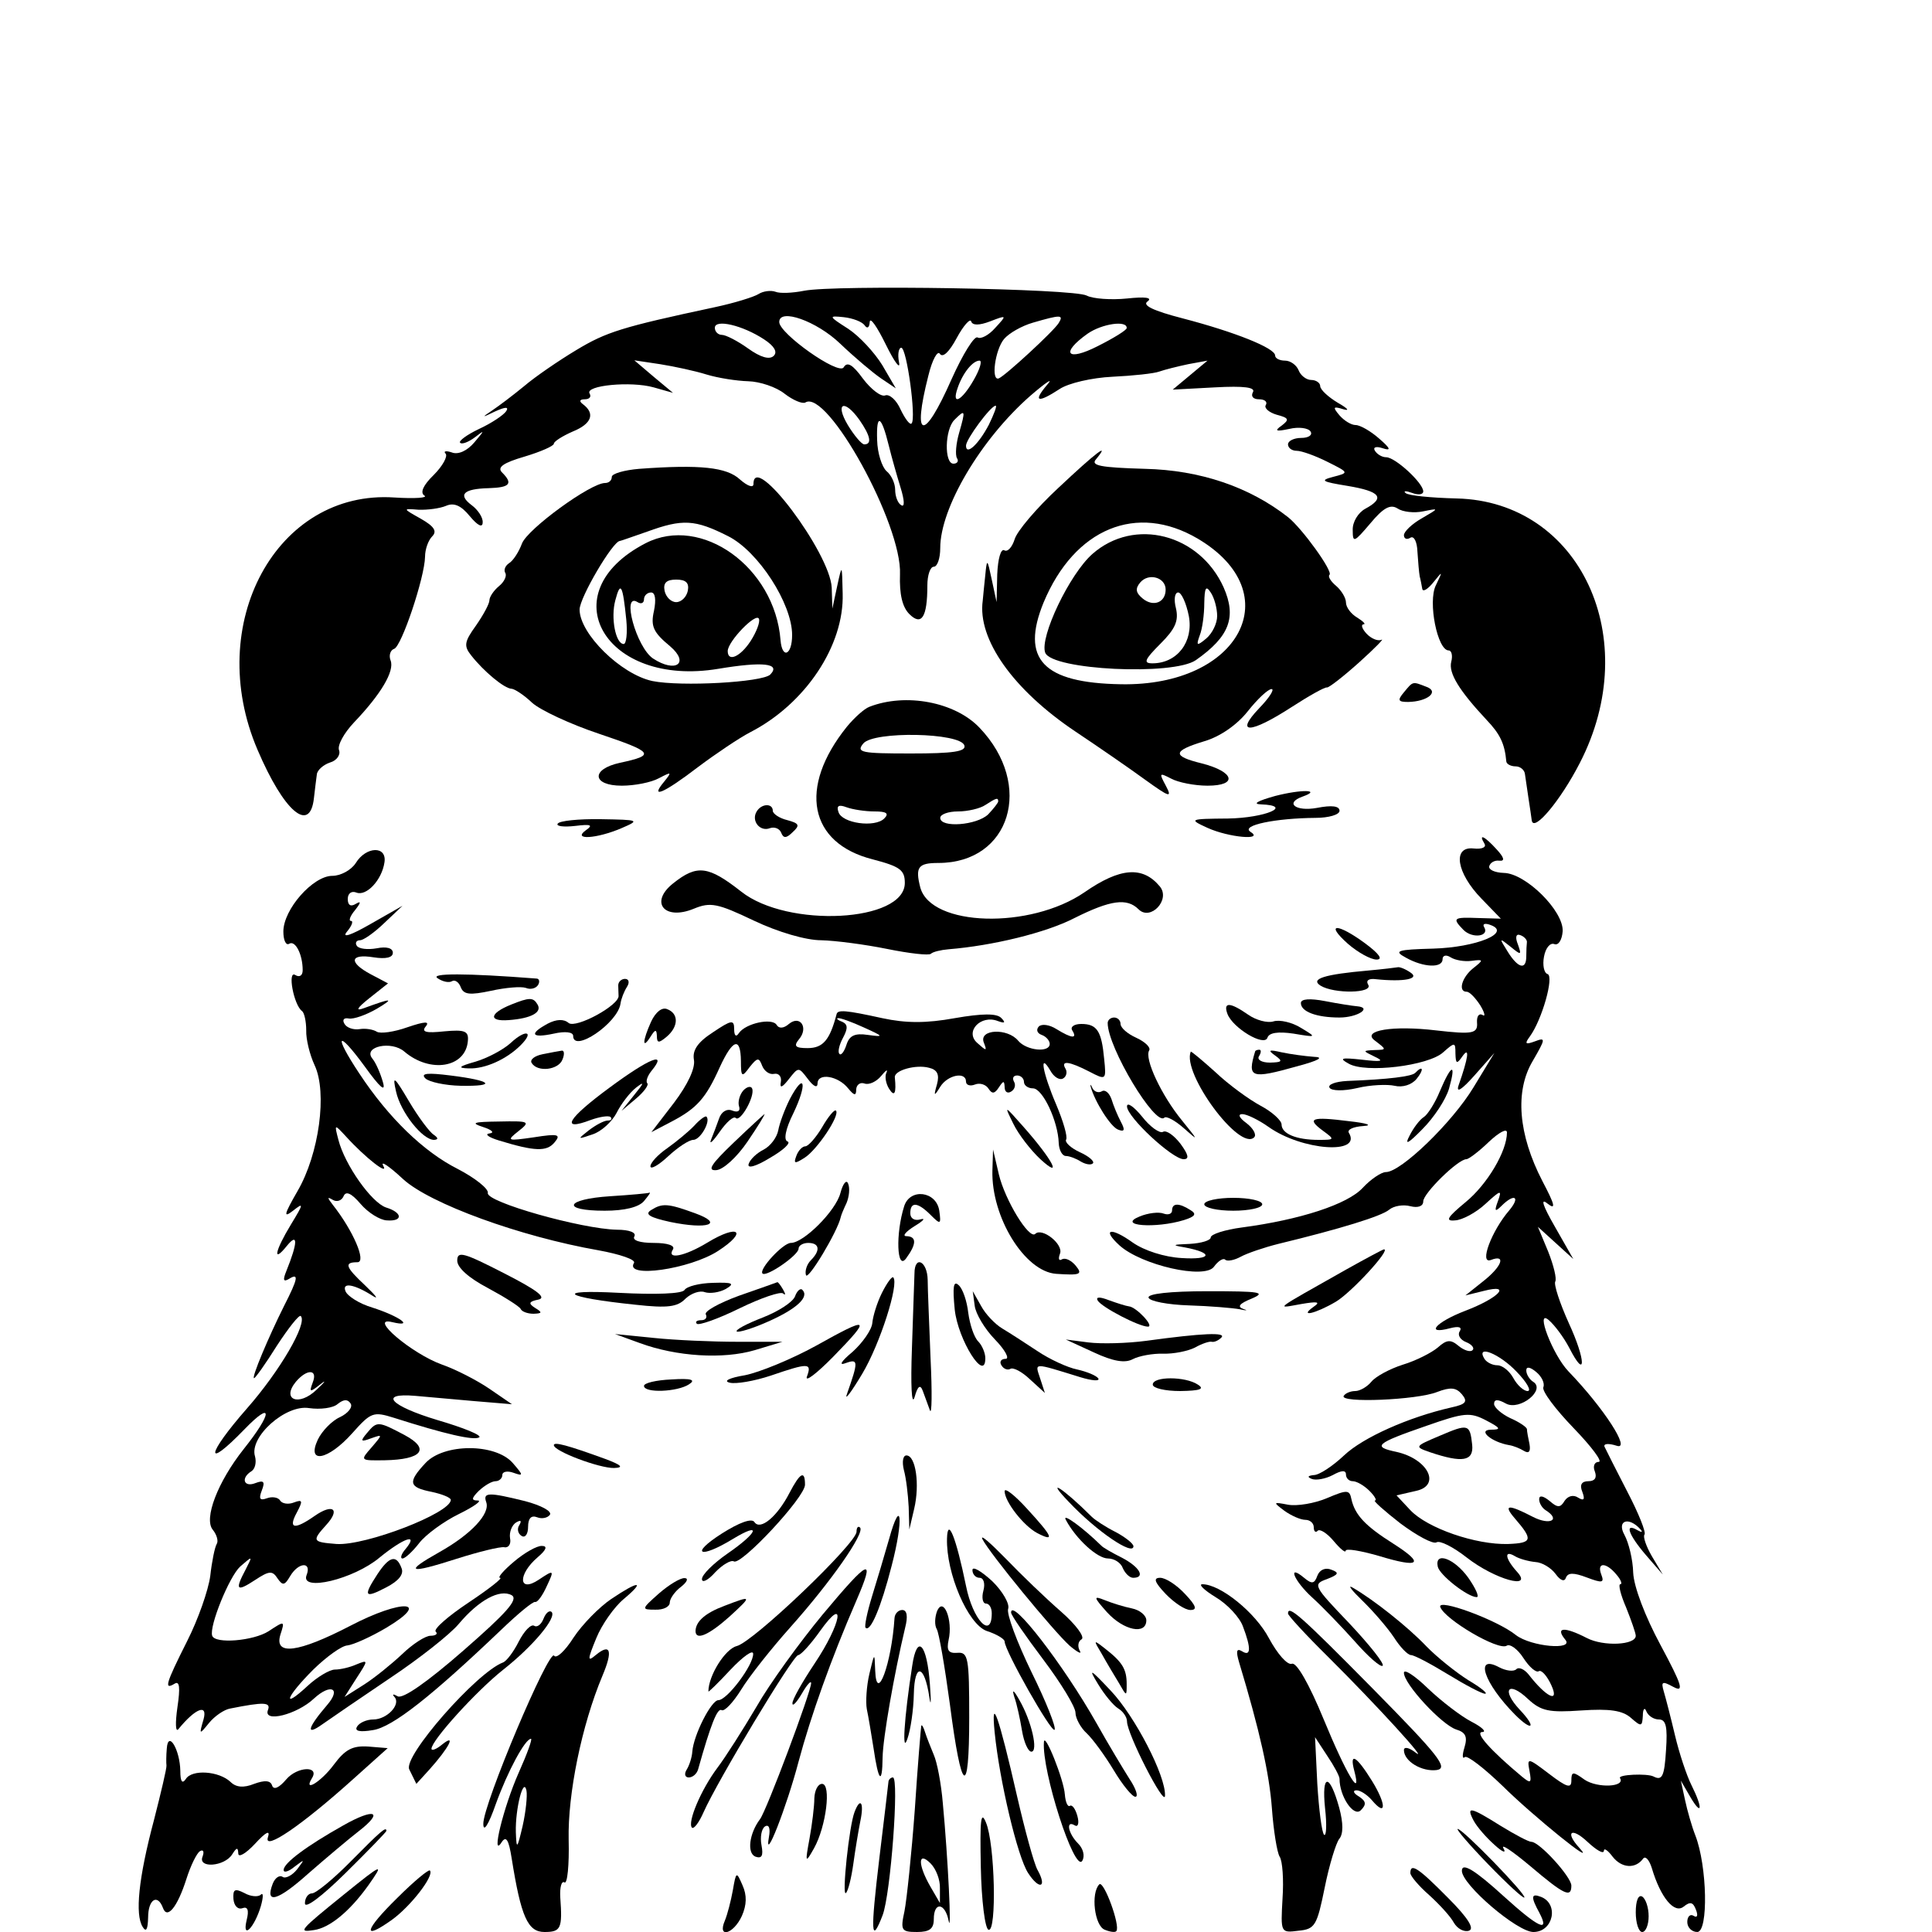 <?xml version="1.0" standalone="no"?>
<!DOCTYPE svg PUBLIC "-//W3C//DTD SVG 20010904//EN"
 "http://www.w3.org/TR/2001/REC-SVG-20010904/DTD/svg10.dtd">
<svg version="1.0" xmlns="http://www.w3.org/2000/svg"
 width="300pt" height="300pt" viewBox="0 0 300 300"
 preserveAspectRatio="xMidYMid meet">
<g transform="translate(0,300) scale(0.05,-0.05)"
fill="#000000" stroke="none">
<path d="M2497 5097 c-35 -7 -75 -9 -89 -3 -14 5 -38 2 -52 -7 -14 -9 -75 -28
-136 -41 -290 -62 -337 -77 -430 -133 -55 -33 -128 -83 -162 -112 -34 -28 -79
-62 -100 -76 -33 -22 -32 -23 9 -3 33 15 44 15 35 1 -8 -12 -45 -37 -84 -55
-38 -18 -65 -38 -59 -43 5 -6 26 2 46 17 31 24 31 23 -2 -16 -22 -26 -50 -39
-70 -31 -18 6 -27 4 -19 -4 7 -8 -9 -38 -37 -66 -33 -32 -43 -55 -29 -64 12
-7 -29 -10 -93 -6 -366 25 -593 -393 -425 -784 82 -192 163 -261 175 -149 3
26 7 59 9 73 1 13 20 30 41 37 21 6 33 24 28 38 -6 15 15 53 46 86 84 88 127
160 114 193 -6 15 -1 32 11 36 23 7 95 222 96 286 0 23 10 51 22 63 16 16 7
31 -35 55 -57 32 -57 32 -7 28 28 -1 66 4 85 12 25 11 47 1 74 -32 25 -30 40
-37 40 -19 1 15 -15 39 -34 53 -44 33 -26 51 53 53 66 2 76 14 41 49 -16 16 5
30 70 49 50 15 91 33 91 40 0 7 27 24 59 38 59 24 70 56 31 85 -12 9 -10 15 6
15 15 0 21 8 15 18 -15 25 128 39 199 19 l60 -17 -60 50 -60 51 80 -12 c44 -7
109 -21 144 -32 36 -11 94 -20 130 -21 36 -1 87 -18 113 -39 26 -20 55 -32 64
-27 68 43 301 -379 294 -534 -2 -61 7 -101 29 -123 38 -38 56 -10 56 89 0 32
9 58 20 58 11 0 20 26 20 58 0 125 126 338 280 473 50 43 73 58 52 34 -45 -53
-30 -58 39 -13 27 18 100 35 164 38 63 3 129 10 145 16 17 6 57 16 90 23 l60
11 -54 -45 -54 -45 131 7 c91 5 127 0 118 -15 -7 -13 1 -22 19 -22 18 0 27 -8
21 -18 -6 -9 10 -23 34 -30 38 -10 40 -15 15 -34 -23 -16 -18 -19 24 -10 29 7
59 3 66 -8 7 -11 -6 -20 -29 -20 -22 0 -41 -9 -41 -20 0 -11 12 -20 27 -20 15
0 57 -15 95 -34 68 -34 68 -34 18 -47 -42 -11 -35 -15 45 -28 102 -17 118 -37
55 -71 -22 -12 -40 -41 -39 -66 0 -41 4 -39 55 21 40 48 62 60 84 46 16 -11
52 -15 80 -9 50 10 50 10 -5 -22 -30 -17 -55 -41 -55 -52 0 -11 9 -15 20 -8
11 7 21 -12 22 -44 2 -31 5 -65 7 -76 3 -11 6 -28 8 -39 2 -10 17 -1 34 20 30
37 30 37 8 -9 -25 -51 5 -202 40 -202 9 0 13 -16 8 -35 -9 -35 24 -89 110
-181 42 -44 56 -74 61 -129 1 -8 14 -15 29 -15 14 0 28 -11 29 -25 2 -14 7
-47 11 -75 4 -27 9 -58 10 -68 6 -38 90 63 149 178 200 387 1 813 -382 822
-80 2 -152 9 -159 17 -8 7 2 7 21 0 19 -7 34 -5 34 5 0 26 -87 106 -115 106
-13 0 -28 9 -35 20 -7 11 3 15 24 8 27 -9 25 -1 -11 30 -26 23 -59 42 -73 42
-14 0 -36 14 -50 30 -22 26 -20 29 12 19 21 -6 13 3 -17 20 -30 18 -55 41 -55
52 0 10 -13 19 -28 19 -15 0 -33 14 -39 30 -7 17 -26 30 -42 30 -17 0 -31 7
-31 16 0 23 -125 73 -286 115 -93 24 -128 41 -110 53 16 12 -8 15 -64 9 -49
-5 -106 -1 -125 9 -40 22 -783 34 -878 15z m112 -164 c45 -43 102 -91 127
-108 l46 -31 -42 72 c-24 39 -71 90 -106 113 -61 39 -62 41 -14 36 28 -3 57
-14 65 -25 8 -12 15 -8 16 10 1 17 23 -15 50 -70 27 -55 46 -80 41 -55 -5 25
-1 45 7 45 17 0 47 -220 32 -235 -5 -6 -20 14 -34 43 -13 30 -35 49 -48 44
-13 -5 -44 19 -69 52 -32 44 -49 54 -60 35 -16 -25 -200 105 -200 141 0 44
116 3 189 -67z m466 69 c52 20 53 20 16 -20 -20 -23 -45 -36 -55 -30 -10 6
-46 -52 -81 -130 -86 -195 -123 -189 -72 11 12 50 29 80 36 68 9 -13 29 6 52
49 21 39 42 62 45 52 4 -13 25 -13 59 0z m213 -5 c-15 -25 -166 -164 -186
-172 -25 -10 -12 88 16 122 15 18 55 41 90 51 86 25 96 25 80 -1z m-915 -51
c32 -21 42 -39 30 -51 -13 -13 -41 -5 -80 23 -32 23 -69 42 -81 42 -12 0 -22
10 -22 22 0 28 86 8 153 -36z m1126 35 c0 -6 -40 -31 -90 -56 -96 -49 -117
-22 -31 39 45 31 123 42 121 17z m-475 -161 c-37 -65 -70 -82 -50 -25 16 47
47 85 68 85 9 0 1 -27 -18 -60z m-355 -124 c34 -49 40 -76 15 -76 -8 0 -31 27
-51 60 -41 69 -11 82 36 16z m402 -15 c-32 -61 -71 -97 -71 -65 0 20 77 124
92 124 5 0 -5 -26 -21 -59z m-92 -24 c-10 -34 -13 -70 -7 -80 6 -9 1 -17 -11
-17 -29 0 -27 106 3 136 34 34 35 31 15 -39z m-219 -40 c9 -37 26 -96 37 -132
12 -39 13 -61 2 -54 -11 6 -19 28 -19 48 0 20 -12 46 -27 58 -14 13 -28 55
-29 96 -3 85 13 78 36 -16z"/>
<path d="M3287 4485 c-68 -63 -129 -135 -136 -160 -8 -25 -22 -40 -32 -34 -11
6 -20 -27 -22 -75 l-2 -86 -15 70 c-14 66 -15 66 -20 15 -3 -30 -7 -66 -8 -80
-17 -120 94 -277 288 -407 72 -48 169 -115 217 -150 75 -54 84 -57 64 -19 -22
41 -21 42 16 23 22 -12 73 -22 113 -22 95 0 84 43 -17 69 -94 23 -92 39 7 69
48 14 101 50 135 93 30 38 63 69 74 69 10 0 -7 -27 -39 -60 -77 -81 -27 -79
101 4 54 35 104 63 110 61 6 -1 51 34 100 78 49 44 80 76 69 70 -11 -5 -32 4
-46 19 -14 15 -18 28 -10 29 9 0 0 9 -19 21 -19 11 -35 32 -35 47 0 14 -14 37
-30 51 -17 14 -27 30 -21 35 11 11 -85 144 -129 179 -120 94 -273 146 -444
150 -139 4 -170 10 -152 30 46 56 0 21 -117 -89z m433 -158 c284 -168 131
-459 -239 -452 -242 4 -312 78 -240 254 96 230 289 310 479 198z"/>
<path d="M3393 4280 c-71 -62 -165 -259 -147 -307 21 -54 398 -72 468 -23 104
73 127 133 86 226 -75 166 -277 218 -407 104z m227 -111 c0 -40 -38 -55 -71
-28 -22 18 -24 31 -8 50 26 31 79 16 79 -22z m160 -82 c0 -23 -15 -54 -34 -70
-29 -24 -32 -23 -20 10 8 20 14 65 14 100 1 48 5 56 20 33 11 -16 20 -49 20
-73z m-88 0 c15 -80 -36 -147 -113 -147 -29 0 -25 11 25 61 46 46 57 71 48
110 -7 27 -4 49 7 49 10 0 25 -33 33 -73z"/>
<path d="M1985 4544 c-47 -4 -85 -15 -85 -25 0 -11 -9 -19 -21 -19 -45 0 -241
-143 -258 -188 -10 -27 -28 -54 -40 -61 -12 -8 -17 -21 -12 -30 6 -9 -3 -28
-19 -41 -17 -14 -30 -34 -30 -44 0 -11 -19 -46 -42 -79 -36 -50 -38 -63 -15
-92 39 -50 104 -104 126 -104 10 -1 39 -20 63 -43 25 -23 119 -67 209 -97 169
-57 176 -66 64 -90 -91 -20 -86 -71 6 -71 40 0 91 10 115 23 40 21 41 20 17
-10 -47 -56 -2 -37 105 45 56 42 129 91 162 108 171 88 292 269 287 431 -2 92
-2 92 -17 23 l-15 -70 -2 65 c-5 108 -243 425 -243 322 0 -13 -18 -7 -42 14
-41 38 -123 47 -313 33z m276 -209 c94 -47 199 -210 199 -307 0 -63 -31 -76
-36 -16 -18 227 -246 390 -419 301 -298 -154 -126 -449 226 -390 138 23 195
17 161 -18 -25 -24 -277 -38 -366 -20 -98 21 -226 147 -226 222 0 37 103 212
125 213 3 0 41 14 85 29 110 40 148 38 251 -14z m-125 -170 c-4 -19 -20 -35
-36 -35 -16 0 -32 16 -36 35 -5 25 6 35 36 35 30 0 41 -10 36 -35z m-191 -90
c4 -41 0 -75 -8 -75 -25 0 -41 81 -26 136 16 61 23 48 34 -61z m86 28 c-11
-48 -2 -67 50 -110 62 -53 17 -84 -53 -38 -52 35 -99 207 -48 175 11 -7 20 -3
20 9 0 11 10 21 22 21 13 0 16 -22 9 -57z m300 -94 c-32 -49 -71 -66 -71 -31
0 30 89 122 97 100 4 -10 -8 -41 -26 -69z"/>
<path d="M4360 3850 c-21 -25 -18 -30 13 -30 60 1 98 32 57 47 -44 17 -41 18
-70 -17z"/>
<path d="M2700 3805 c-16 -6 -47 -34 -70 -62 -152 -189 -118 -362 81 -412 84
-22 99 -33 99 -73 0 -122 -364 -141 -508 -27 -102 80 -137 85 -211 26 -75 -59
-28 -117 64 -79 51 21 73 17 186 -37 76 -36 162 -61 209 -61 44 -1 136 -13
205 -27 69 -14 130 -21 136 -15 6 6 31 12 55 14 136 11 302 51 391 97 112 56
163 63 199 27 37 -37 100 30 66 71 -53 64 -123 59 -234 -18 -169 -116 -477
-107 -510 15 -16 63 -7 76 56 76 224 0 298 242 128 420 -76 80 -229 109 -342
65z m295 -120 c6 -19 -35 -25 -166 -25 -154 0 -171 3 -148 31 32 39 301 34
314 -6z m105 -174 c0 -4 -14 -22 -31 -40 -35 -34 -149 -43 -149 -11 0 11 25
20 55 20 30 0 69 9 85 20 34 22 40 24 40 11z m-384 -31 c37 0 46 -6 30 -22
-29 -29 -131 -15 -142 20 -7 20 1 24 25 15 19 -7 58 -13 87 -13z"/>
<path d="M3960 3528 c-54 -15 -72 -25 -44 -26 103 -4 13 -42 -102 -44 -121 -1
-123 -2 -64 -29 66 -30 178 -40 133 -12 -30 20 79 42 202 43 42 0 75 10 75 22
0 15 -24 18 -70 9 -66 -12 -101 15 -45 35 62 22 -4 23 -85 2z"/>
<path d="M2350 3480 c-18 -29 10 -64 41 -52 14 5 30 -1 35 -14 7 -18 16 -18
36 2 23 21 20 27 -17 37 -25 6 -45 20 -45 29 0 24 -35 23 -50 -2z"/>
<path d="M1732 3442 c-6 -8 19 -11 54 -7 49 6 57 3 34 -13 -45 -32 33 -27 110
6 58 25 56 26 -65 28 -68 1 -128 -5 -133 -14z"/>
<path d="M4610 3380 c7 -11 -7 -18 -34 -15 -66 7 -53 -76 25 -156 l60 -62 -70
2 c-78 3 -82 0 -46 -37 28 -28 82 -20 64 9 -6 10 3 13 21 6 64 -24 -45 -69
-179 -73 -113 -3 -124 -7 -85 -28 55 -31 114 -33 114 -5 0 12 11 15 25 6 14
-9 43 -14 65 -11 38 5 38 3 5 -23 -35 -28 -48 -73 -20 -73 9 0 27 -19 42 -42
14 -23 17 -37 7 -30 -11 6 -18 -4 -17 -23 3 -35 -13 -38 -127 -25 -134 16
-232 0 -191 -31 38 -29 38 -29 0 -30 -38 -2 -38 -2 1 -21 30 -14 20 -16 -40
-9 -64 7 -73 5 -42 -12 52 -31 248 -7 294 35 36 32 38 32 38 -4 1 -32 4 -34
22 -8 23 32 18 -5 -12 -90 -9 -26 9 -15 49 30 l62 70 -65 -107 c-66 -109 -225
-263 -272 -263 -14 0 -47 -22 -72 -49 -47 -51 -194 -99 -375 -123 -53 -7 -97
-21 -97 -31 0 -9 -29 -18 -65 -20 -55 -2 -57 -4 -15 -11 90 -17 83 -39 -10
-33 -54 3 -116 23 -152 48 -68 49 -98 43 -41 -9 68 -61 264 -106 293 -66 13
18 29 28 35 22 6 -6 28 -2 48 9 20 11 73 29 117 40 194 47 320 86 344 106 14
12 44 17 66 11 24 -6 40 0 40 15 0 25 108 131 134 131 7 0 39 24 70 54 31 29
56 43 56 29 0 -58 -61 -161 -128 -216 -58 -48 -65 -60 -33 -57 22 1 65 24 94
51 48 44 52 45 39 9 -12 -32 -9 -35 11 -15 40 40 60 29 24 -14 -55 -64 -94
-168 -57 -154 49 19 34 -21 -25 -67 l-54 -43 57 14 c89 23 47 -22 -58 -62 -91
-35 -126 -75 -47 -54 27 7 39 4 30 -10 -7 -11 2 -26 20 -33 18 -7 27 -19 20
-25 -6 -7 -26 -1 -43 13 -25 21 -37 20 -65 -5 -19 -16 -68 -41 -108 -53 -41
-13 -85 -37 -98 -53 -13 -16 -36 -29 -50 -29 -15 0 -31 -7 -36 -15 -14 -23
228 -13 290 12 42 16 59 14 77 -7 19 -23 13 -31 -33 -41 -132 -30 -274 -93
-333 -149 -35 -33 -77 -61 -94 -61 -19 -2 -21 -6 -6 -12 13 -5 42 0 65 12 27
15 41 16 41 2 0 -12 10 -21 21 -21 12 0 35 -13 52 -30 16 -16 24 -30 17 -30
-7 0 29 -32 79 -71 51 -38 101 -65 112 -59 10 7 52 -14 94 -47 87 -68 209
-102 156 -44 -37 41 -41 69 -6 48 13 -8 42 -16 63 -18 21 -1 49 -18 63 -37 15
-21 28 -25 32 -12 6 16 23 17 65 1 48 -18 55 -17 45 9 -15 39 15 39 47 0 14
-16 19 -30 12 -30 -7 0 1 -33 18 -72 16 -40 30 -80 30 -88 0 -29 -100 -34
-152 -7 -70 36 -99 34 -67 -5 29 -34 -106 -22 -153 14 -58 47 -246 116 -235
87 15 -39 180 -136 206 -120 10 7 34 -10 52 -38 18 -28 40 -47 48 -41 8 5 26
-15 39 -44 26 -57 -16 -37 -71 34 -13 16 -30 24 -38 16 -8 -8 -32 -5 -53 6
-78 42 -48 -49 49 -147 54 -54 68 -41 15 15 -59 63 -36 92 26 33 40 -37 65
-42 165 -35 88 6 128 0 154 -23 32 -28 35 -28 37 7 0 21 6 27 11 13 6 -14 23
-25 39 -25 22 0 27 -23 22 -95 -5 -82 -12 -96 -39 -82 -20 10 -111 6 -104 -5
18 -28 -70 -32 -110 -5 -36 26 -41 26 -41 -3 0 -25 -14 -21 -69 21 -67 51 -69
51 -61 9 7 -38 4 -40 -24 -17 -96 80 -147 137 -123 138 15 0 0 15 -33 32 -33
17 -94 64 -135 103 -41 40 -75 62 -75 49 0 -35 117 -161 162 -176 30 -9 36
-23 26 -56 -7 -23 -7 -37 1 -30 7 7 60 -34 118 -90 94 -93 298 -258 238 -192
-46 50 -25 66 25 19 28 -26 50 -39 51 -28 0 10 12 2 27 -18 28 -36 71 -39 95
-6 7 9 19 -4 27 -30 27 -91 70 -143 99 -119 20 16 29 14 38 -10 7 -18 4 -26
-7 -19 -11 7 -20 -2 -20 -19 0 -17 14 -31 31 -31 35 0 31 205 -6 300 -11 28
-25 77 -32 110 l-13 60 29 -50 c37 -63 40 -36 4 36 -15 30 -38 99 -51 154 -13
55 -29 117 -35 137 -9 31 -5 33 30 14 34 -18 27 5 -40 130 -48 89 -83 181 -85
225 -1 41 -14 93 -27 117 -25 45 13 58 49 18 9 -10 5 -11 -9 -3 -41 24 -28
-14 27 -78 l52 -60 -34 57 c-18 31 -28 61 -23 67 6 6 -18 66 -53 133 -35 68
-67 131 -71 140 -4 10 13 11 38 3 45 -15 -40 117 -150 231 -49 51 -104 195
-62 160 19 -16 47 -54 64 -86 53 -104 53 -41 -1 76 -28 62 -47 120 -42 129 5
9 -5 50 -22 93 l-32 77 55 -50 55 -50 -57 100 c-38 66 -46 91 -23 72 27 -21
23 -4 -16 70 -75 145 -86 279 -30 373 40 69 41 74 7 61 -30 -11 -33 -8 -16 15
38 52 76 187 55 194 -11 3 -16 28 -11 54 5 27 19 44 32 39 13 -5 24 13 26 40
3 63 -115 180 -183 181 -28 1 -48 10 -45 21 3 11 17 19 31 17 18 -2 16 9 -8
35 -37 41 -58 51 -38 18z m132 -305 c-1 -8 -2 -28 -2 -45 0 -44 -26 -37 -58
15 -27 43 -26 43 9 15 33 -27 35 -27 23 7 -9 22 -6 34 7 29 12 -4 21 -14 21
-21z m-32 -1335 c32 -33 47 -60 34 -60 -12 0 -32 18 -44 40 -12 22 -34 40 -50
40 -15 0 -33 9 -40 20 -28 46 47 16 100 -40z m83 -48 c-5 -12 38 -69 94 -127
56 -58 91 -105 78 -105 -13 0 -19 -13 -12 -30 7 -19 0 -30 -20 -30 -21 0 -28
-11 -19 -33 9 -24 5 -29 -13 -18 -15 10 -32 5 -42 -10 -13 -22 -22 -22 -47 0
-20 16 -32 18 -32 5 0 -12 9 -27 20 -34 48 -30 14 -48 -39 -21 -77 40 -94 39
-57 -4 58 -67 55 -77 -20 -80 -101 -3 -251 49 -304 105 l-43 46 61 14 c78 17
37 99 -61 121 -76 16 -66 26 93 81 117 41 135 43 185 17 46 -24 48 -29 15 -29
-43 -1 3 -39 57 -48 13 -2 33 -10 46 -18 15 -9 21 -2 17 21 -4 19 -8 40 -8 47
-1 6 -24 22 -52 34 -27 13 -50 33 -50 44 0 15 12 15 37 1 43 -23 125 43 84 68
-11 7 -21 23 -21 35 0 13 12 11 31 -5 17 -14 27 -35 22 -47z"/>
<path d="M4471 1541 c-78 -33 -79 -34 -30 -51 101 -34 136 -28 131 23 -7 65
-12 66 -101 28z"/>
<path d="M1105 3320 c-14 -22 -47 -40 -73 -40 -60 0 -152 -104 -152 -173 0
-27 8 -44 18 -38 19 12 42 -33 42 -82 0 -17 -10 -23 -23 -15 -25 16 -5 -93 21
-112 7 -5 13 -32 13 -60 -1 -27 11 -76 26 -108 40 -85 14 -276 -53 -391 -42
-73 -45 -85 -14 -61 34 27 33 22 -6 -42 -51 -84 -58 -123 -13 -67 35 43 34 10
-2 -79 -11 -27 -9 -34 8 -24 32 20 29 2 -15 -84 -48 -96 -102 -224 -93 -224 4
0 36 45 71 101 36 55 69 97 74 92 22 -22 -65 -171 -167 -287 -127 -145 -133
-194 -8 -65 89 92 88 52 -2 -61 -81 -102 -125 -217 -96 -251 12 -15 18 -35 12
-44 -6 -10 -15 -54 -20 -99 -6 -45 -38 -136 -72 -203 -67 -133 -72 -152 -39
-132 16 10 18 -12 9 -73 -7 -49 -6 -79 3 -68 53 65 92 80 78 30 -14 -48 -13
-48 17 -11 17 21 47 42 66 45 105 21 127 20 117 -5 -15 -40 90 -14 143 36 52
48 86 32 41 -20 -61 -71 -68 -98 -15 -60 27 19 122 84 211 144 90 60 185 135
212 167 63 75 128 110 165 90 22 -13 -16 -55 -150 -172 -111 -97 -188 -151
-204 -142 -14 8 -18 7 -10 -2 21 -23 -23 -70 -66 -70 -20 0 -43 -10 -50 -22
-9 -14 8 -18 49 -11 61 9 183 106 399 312 51 49 98 88 105 86 7 -2 23 20 36
49 24 51 23 52 -25 20 -63 -42 -66 16 -3 70 27 23 31 35 13 35 -15 1 -54 -21
-87 -49 -32 -27 -52 -50 -43 -50 10 0 -35 -35 -98 -77 -63 -42 -109 -82 -102
-90 8 -7 0 -13 -16 -13 -16 0 -56 -26 -88 -57 -33 -31 -86 -74 -119 -95 l-60
-38 37 58 c37 57 37 58 0 43 -20 -9 -50 -16 -67 -16 -16 0 -55 -23 -85 -51
-82 -76 -67 -34 18 51 41 40 88 74 106 75 18 2 72 26 121 55 142 85 49 90
-112 6 -162 -84 -238 -94 -217 -27 14 43 13 43 -37 10 -47 -30 -166 -40 -175
-14 -10 29 53 184 87 215 39 34 39 34 17 -9 -34 -64 -29 -71 29 -33 44 29 54
30 70 5 16 -23 22 -22 39 7 26 44 68 46 51 3 -20 -52 146 -13 227 55 75 61
122 77 81 27 -14 -16 -18 -30 -10 -30 8 0 31 21 52 48 20 26 76 67 123 90 47
23 73 42 59 42 -21 0 -20 7 3 30 17 16 40 30 52 30 11 0 21 9 21 19 0 11 16
14 35 7 31 -11 31 -8 -3 31 -54 61 -214 61 -271 -1 -55 -59 -52 -75 19 -89 33
-7 60 -18 60 -25 0 -41 -265 -143 -355 -137 -75 6 -77 9 -32 59 45 49 21 68
-36 28 -63 -44 -83 -40 -55 11 19 36 18 41 -9 31 -17 -7 -37 -4 -43 6 -6 10
-25 13 -41 7 -22 -8 -26 -2 -16 24 11 28 6 33 -20 23 -36 -14 -46 16 -12 37
11 7 16 27 11 46 -19 60 95 162 168 150 34 -5 75 0 89 13 19 15 31 15 40 1 7
-11 -8 -30 -33 -42 -25 -11 -56 -43 -69 -70 -36 -77 32 -64 107 20 58 65 65
68 129 48 160 -51 248 -71 265 -61 11 6 -48 30 -130 54 -146 44 -184 85 -68
75 33 -3 114 -10 180 -16 l120 -10 -70 48 c-38 26 -104 60 -147 75 -95 34
-232 151 -155 132 71 -17 23 18 -61 45 -41 12 -78 36 -84 51 -12 29 28 22 87
-16 17 -10 5 4 -25 33 -62 58 -68 73 -25 73 29 0 -13 98 -77 179 -17 22 -17
25 0 15 13 -8 28 -3 34 11 7 17 24 10 53 -24 23 -27 60 -50 81 -51 51 -4 50
24 -2 40 -45 15 -128 132 -148 210 -13 50 -13 50 24 10 61 -67 134 -123 115
-90 -9 17 19 -2 62 -42 83 -76 362 -178 607 -221 66 -12 116 -29 110 -39 -31
-49 173 -20 261 37 94 61 64 85 -33 26 -71 -43 -128 -54 -107 -21 7 12 -17 20
-60 20 -43 0 -67 8 -60 20 7 12 -15 21 -54 21 -109 2 -407 86 -401 114 3 13
-40 47 -94 75 -105 53 -214 158 -305 296 -81 122 -69 139 16 23 49 -68 67 -83
57 -49 -8 28 -22 60 -33 73 -29 37 60 56 100 21 80 -68 190 -50 197 33 3 31
-9 36 -74 30 -56 -6 -71 -2 -57 15 14 17 -3 16 -56 -2 -42 -15 -85 -21 -96
-14 -11 7 -35 11 -53 8 -19 -3 -40 4 -47 16 -8 13 -2 20 13 17 15 -3 54 11 87
30 57 34 47 34 -40 2 -27 -10 -22 0 17 31 l58 46 -53 28 c-70 37 -66 65 8 53
38 -6 60 -1 60 14 0 15 -20 20 -50 14 -28 -5 -56 -2 -62 8 -6 9 -1 17 10 17
11 0 45 24 76 54 l56 53 -100 -57 c-61 -35 -89 -44 -73 -24 16 19 21 34 13 34
-8 0 -3 15 13 34 18 23 19 29 2 19 -16 -10 -25 -4 -25 15 0 18 12 26 27 20 31
-12 79 39 87 94 8 52 -57 50 -89 -2z m-134 -1614 c-11 -30 -9 -31 24 -5 20 16
15 8 -12 -17 -55 -53 -110 -31 -64 25 35 41 69 39 52 -3z"/>
<path d="M4186 3069 c31 -27 71 -49 89 -49 21 0 8 18 -35 50 -87 64 -127 64
-54 -1z"/>
<path d="M4250 2986 c-137 -12 -182 -26 -149 -47 42 -26 165 -24 148 3 -8 13
2 20 24 17 87 -9 138 1 107 21 -16 11 -34 18 -40 16 -5 -1 -46 -6 -90 -10z"/>
<path d="M1359 2962 c16 -11 36 -15 45 -9 9 5 21 -3 27 -19 9 -23 28 -25 94
-11 45 10 93 14 108 9 14 -6 31 -2 38 9 6 10 4 20 -5 20 -219 17 -332 17 -307
1z"/>
<path d="M1920 2940 c0 -11 1 -25 1 -32 4 -29 -132 -103 -155 -85 -15 13 -38
12 -65 -2 -59 -32 -51 -46 19 -31 35 8 60 5 60 -7 0 -54 138 39 147 100 2 15
11 38 20 52 9 14 6 25 -6 25 -11 0 -21 -9 -21 -20z"/>
<path d="M1587 2880 c-67 -27 -71 -53 -7 -48 69 5 105 24 89 49 -13 22 -25 22
-82 -1z"/>
<path d="M4040 2885 c0 -27 49 -45 120 -45 56 0 103 31 54 35 -13 1 -58 8 -99
16 -47 9 -75 7 -75 -6z"/>
<path d="M2022 2827 c-27 -60 -28 -88 -2 -47 15 24 19 24 20 3 0 -23 6 -23 30
-3 37 31 39 72 2 86 -16 7 -36 -9 -50 -39z"/>
<path d="M3812 2851 c17 -44 114 -102 124 -74 5 16 33 20 81 13 72 -12 73 -12
23 18 -27 17 -66 26 -85 20 -19 -6 -55 4 -79 21 -56 39 -78 40 -64 2z"/>
<path d="M2598 2850 c-21 -80 -42 -105 -90 -105 -38 0 -44 6 -27 27 31 36 4
77 -31 48 -16 -14 -31 -15 -38 -3 -14 23 -96 5 -117 -25 -9 -14 -15 -9 -15 12
0 30 -8 29 -66 -10 -48 -31 -64 -56 -59 -85 5 -26 -19 -77 -62 -134 l-70 -91
63 33 c78 41 106 72 149 168 41 89 65 96 66 20 0 -50 3 -52 27 -19 24 30 29
31 39 4 7 -17 23 -28 37 -25 14 3 24 -8 21 -25 -4 -21 4 -18 25 9 30 38 30 38
59 0 18 -24 30 -29 30 -13 1 33 64 23 95 -16 19 -23 25 -24 25 -3 1 14 12 23
26 18 14 -5 37 6 51 23 15 18 22 23 17 11 -6 -11 -2 -34 8 -50 17 -27 23 -15
18 35 -3 22 66 41 106 30 26 -6 33 -21 25 -51 -11 -38 -9 -39 10 -8 23 37 80
48 80 16 0 -11 13 -15 28 -9 15 6 34 0 42 -13 11 -17 19 -16 32 4 14 21 17 22
18 1 0 -15 9 -21 20 -14 12 7 15 21 9 31 -6 11 -2 19 10 19 11 0 21 -9 21 -20
0 -11 13 -20 28 -20 30 0 78 -102 80 -170 1 -22 11 -40 22 -40 11 0 32 -8 46
-17 15 -9 32 -12 38 -6 6 6 -12 22 -41 35 -28 13 -47 31 -42 39 5 9 -9 57 -31
109 -42 98 -54 166 -18 105 11 -20 29 -31 40 -24 10 6 13 20 7 30 -16 27 12
23 74 -9 52 -27 53 -27 46 40 -8 86 -22 108 -71 108 -22 0 -35 -9 -28 -20 17
-27 -2 -25 -49 4 -22 14 -46 17 -55 8 -9 -10 -5 -21 9 -26 14 -5 25 -18 25
-28 0 -28 -72 -21 -98 10 -33 40 -122 36 -107 -5 11 -28 9 -28 -20 -2 -40 35
11 89 64 68 22 -8 25 -5 10 10 -14 14 -58 14 -144 -1 -88 -16 -151 -16 -225 0
-114 25 -139 27 -142 12z m85 -41 c62 -28 63 -30 12 -23 -40 6 -57 -2 -66 -30
-7 -22 -17 -35 -22 -29 -6 5 -1 28 11 50 16 30 15 42 -3 50 -14 5 -19 11 -12
11 7 1 43 -12 80 -29z"/>
<path d="M3440 2823 c0 -76 148 -322 176 -294 6 6 34 -9 62 -34 45 -40 44 -38
-7 25 -64 78 -118 193 -102 218 5 9 -12 26 -40 39 -27 12 -49 31 -49 43 0 11
-9 20 -20 20 -11 0 -20 -8 -20 -17z"/>
<path d="M1586 2761 c-23 -21 -72 -47 -109 -58 -53 -15 -57 -20 -21 -21 50 -2
117 28 161 72 44 44 15 50 -31 7z"/>
<path d="M1685 2726 c-25 -5 -40 -17 -34 -27 18 -30 84 -22 96 11 7 17 5 29
-3 27 -8 -1 -34 -6 -59 -11z"/>
<path d="M3698 2734 c-28 -67 152 -311 197 -266 8 8 -3 28 -24 44 -22 16 -28
28 -13 28 14 0 51 -18 82 -40 103 -73 291 -87 249 -18 -6 10 14 19 45 21 31 2
11 9 -44 15 -118 15 -134 9 -81 -30 37 -27 36 -28 -14 -28 -69 0 -115 19 -115
48 0 12 -29 39 -65 58 -37 20 -100 66 -140 104 -41 37 -76 66 -77 64z"/>
<path d="M3898 2735 c-25 -83 -14 -87 132 -46 67 18 83 28 50 29 -27 2 -72 8
-100 14 -39 9 -44 7 -20 -10 25 -18 22 -21 -16 -22 -26 0 -41 9 -34 20 7 11 7
20 1 20 -6 0 -12 -2 -13 -5z"/>
<path d="M1894 2623 c-132 -97 -156 -138 -59 -101 28 10 55 14 61 9 6 -6 2
-11 -9 -11 -11 0 -37 -14 -58 -30 -37 -29 -36 -29 11 -13 28 9 61 40 75 67 14
28 41 63 60 78 27 21 26 16 -5 -22 l-40 -50 45 38 c25 21 41 43 35 48 -5 6 1
23 13 38 52 63 -6 40 -129 -51z"/>
<path d="M1321 2651 c11 -11 61 -22 110 -23 114 -2 97 16 -32 32 -71 9 -94 7
-78 -9z"/>
<path d="M4395 2668 c-11 -11 -81 -20 -211 -25 -37 -2 -61 -11 -55 -21 6 -10
43 -11 86 -1 41 10 94 12 116 7 25 -6 53 3 68 21 24 29 21 45 -4 19z"/>
<path d="M4472 2612 c-15 -37 -38 -73 -50 -81 -12 -7 -32 -33 -44 -57 -17 -32
-6 -27 40 20 35 35 72 91 82 125 23 81 8 78 -28 -7z"/>
<path d="M1230 2610 c14 -64 82 -150 118 -150 14 1 13 6 -1 16 -13 8 -48 55
-77 104 -46 78 -52 82 -40 30z"/>
<path d="M2308 2613 c-11 -13 -17 -35 -13 -48 5 -15 -3 -21 -21 -14 -17 7 -34
-4 -41 -25 -7 -20 -18 -49 -25 -66 -6 -16 6 -5 27 25 21 30 43 50 50 43 14
-14 60 67 51 91 -3 9 -16 7 -28 -6z"/>
<path d="M2453 2587 c-16 -32 -32 -75 -36 -97 -4 -22 -24 -49 -45 -60 -22 -11
-43 -31 -47 -45 -5 -15 22 -8 66 19 42 24 66 47 55 51 -13 4 -7 38 18 88 44
92 35 131 -11 44z"/>
<path d="M3387 2626 c13 -48 62 -125 85 -134 20 -8 23 -2 9 24 -10 19 -23 50
-29 70 -7 20 -20 31 -30 25 -10 -6 -23 -2 -29 9 -5 12 -8 14 -6 6z"/>
<path d="M3500 2564 c0 -33 141 -164 176 -164 18 0 15 14 -10 48 -20 26 -44
43 -54 37 -10 -6 -40 15 -65 47 -26 32 -47 46 -47 32z"/>
<path d="M2553 2499 c-19 -32 -43 -59 -52 -59 -9 0 -22 -13 -28 -30 -9 -24 -5
-25 25 -6 39 24 112 133 98 147 -5 4 -24 -19 -43 -52z"/>
<path d="M3147 2510 c16 -33 54 -82 84 -110 71 -65 38 -2 -52 100 -61 69 -61
69 -32 10z"/>
<path d="M2156 2504 c-18 -19 -56 -50 -84 -70 -29 -20 -52 -45 -52 -56 0 -11
25 3 55 31 30 28 65 51 78 51 22 0 55 58 41 72 -3 4 -21 -9 -38 -28z"/>
<path d="M2278 2451 c-69 -66 -83 -87 -54 -85 22 1 65 41 97 88 32 47 56 86
53 86 -2 -1 -46 -41 -96 -89z"/>
<path d="M1500 2500 c28 -9 37 -18 20 -20 -16 -2 -3 -12 30 -22 111 -34 148
-35 172 -6 21 25 12 28 -64 16 -83 -12 -86 -11 -48 19 38 30 35 32 -60 30 -80
-1 -90 -4 -50 -17z"/>
<path d="M3082 2365 c-4 -144 100 -314 198 -321 75 -5 83 -2 61 25 -14 17 -33
26 -43 20 -10 -6 -12 2 -6 18 11 29 -56 82 -77 61 -19 -18 -94 105 -113 185
l-18 77 -2 -65z"/>
<path d="M2610 2295 c-14 -55 -114 -155 -154 -155 -24 0 -100 -82 -88 -95 12
-12 112 57 112 77 0 10 14 18 30 18 35 0 39 -23 8 -54 -12 -12 -19 -33 -15
-46 6 -18 98 135 108 180 1 6 9 25 18 44 8 19 11 46 5 60 -5 14 -16 1 -24 -29z"/>
<path d="M1895 2285 c-140 -9 -154 -45 -17 -45 62 0 106 11 122 30 14 17 22
28 17 26 -4 -2 -59 -7 -122 -11z"/>
<path d="M2808 2254 c-27 -85 -23 -202 6 -162 33 45 33 68 1 69 -14 0 -2 14
25 31 28 17 36 26 18 21 -18 -5 -31 3 -31 19 0 37 23 35 63 -5 31 -31 33 -30
27 13 -9 61 -91 71 -109 14z"/>
<path d="M3740 2260 c0 -11 41 -20 90 -20 50 0 90 9 90 20 0 11 -40 20 -90 20
-49 0 -90 -9 -90 -20z"/>
<path d="M2022 2242 c-21 -13 -4 -23 60 -37 116 -24 168 -6 77 27 -85 31 -102
32 -137 10z"/>
<path d="M3640 2241 c0 -11 -12 -15 -26 -10 -15 6 -49 2 -75 -9 -72 -29 50
-38 138 -11 35 11 40 19 20 31 -36 23 -57 22 -57 -1z"/>
<path d="M1420 2085 c0 -22 36 -54 95 -85 52 -28 98 -57 102 -65 3 -8 21 -15
40 -15 27 1 28 4 5 18 -22 14 -20 20 10 26 27 6 -5 30 -107 82 -125 64 -145
70 -145 39z"/>
<path d="M4180 2057 c-230 -130 -219 -121 -140 -107 52 9 62 7 40 -8 -48 -34
5 -22 68 15 48 28 173 164 150 163 -5 -1 -57 -29 -118 -63z"/>
<path d="M2840 2045 c-1 -19 -4 -125 -8 -235 -4 -110 -1 -177 8 -150 10 36 18
42 26 20 6 -16 16 -43 22 -60 6 -16 7 56 2 160 -4 105 -9 215 -9 245 -1 59
-41 78 -41 20z"/>
<path d="M2739 1985 c-15 -30 -28 -72 -30 -94 -2 -21 -30 -61 -61 -89 -37 -31
-44 -44 -21 -35 39 14 39 5 3 -97 -8 -22 14 7 48 64 55 92 115 280 96 299 -4
4 -20 -18 -35 -48z"/>
<path d="M2126 1994 c-7 -12 -89 -15 -204 -9 -206 11 -171 -14 52 -37 99 -11
130 -7 155 19 18 17 45 26 60 20 16 -5 45 -1 65 10 29 17 22 21 -40 19 -42 -1
-81 -11 -88 -22z"/>
<path d="M2295 1976 c-63 -23 -109 -49 -103 -58 5 -10 -1 -18 -14 -18 -14 0
-20 -5 -14 -11 6 -6 66 15 133 48 66 32 127 53 135 46 8 -7 8 -2 0 12 -8 14
-16 24 -18 23 -2 -1 -56 -20 -119 -42z"/>
<path d="M2965 1933 c10 -94 95 -229 95 -151 0 16 -10 40 -22 52 -13 13 -26
52 -31 89 -4 36 -17 75 -30 86 -16 15 -19 -5 -12 -76z"/>
<path d="M2469 1974 c-7 -18 -52 -47 -101 -66 -49 -19 -85 -38 -80 -43 5 -4
49 9 98 31 88 39 128 76 106 98 -6 7 -17 -3 -23 -20z"/>
<path d="M3567 1970 c3 -11 60 -22 125 -24 65 -2 136 -8 158 -12 22 -5 27 -4
11 1 -20 7 -11 17 26 32 47 20 27 23 -136 23 -118 0 -188 -8 -184 -20z"/>
<path d="M3027 1945 c3 -25 31 -72 63 -105 32 -33 46 -60 33 -60 -14 0 -20 -9
-13 -20 7 -12 20 -16 28 -11 9 5 36 -9 61 -33 l46 -42 -15 46 c-16 49 -24 49
125 3 36 -11 61 -13 56 -4 -6 9 -35 21 -66 28 -30 6 -86 32 -123 57 -38 25
-87 57 -109 70 -22 13 -52 44 -66 70 l-26 46 6 -45z"/>
<path d="M3409 1961 c13 -21 128 -81 156 -81 21 0 -36 61 -59 63 -9 1 -37 10
-62 19 -28 11 -42 11 -35 -1z"/>
<path d="M2533 1820 c-75 -41 -174 -82 -220 -91 -48 -8 -68 -18 -47 -23 19 -5
77 5 128 22 117 40 128 40 112 -3 -7 -19 30 9 82 62 120 123 113 127 -55 33z"/>
<path d="M1987 1829 c114 -42 259 -51 357 -22 l86 26 -140 0 c-77 0 -194 5
-260 12 l-120 12 77 -28z"/>
<path d="M3560 1836 c-60 -8 -141 -10 -180 -5 l-70 9 87 -40 c60 -28 97 -34
121 -21 19 10 62 18 94 17 33 -1 77 8 99 19 21 12 45 20 52 18 8 -2 21 4 30
13 17 17 -58 14 -233 -10z"/>
<path d="M2000 1696 c0 -23 104 -19 140 5 22 14 7 19 -55 15 -47 -2 -85 -11
-85 -20z"/>
<path d="M3580 1700 c0 -11 38 -20 85 -20 62 1 77 6 55 20 -39 26 -140 26
-140 0z"/>
<path d="M1140 1550 c-22 -26 -20 -29 12 -17 37 13 37 13 2 -28 -36 -41 -36
-41 40 -40 117 2 143 35 63 78 -83 44 -86 44 -117 7z"/>
<path d="M1720 1512 c0 -19 142 -72 187 -71 31 1 24 9 -27 28 -118 43 -160 54
-160 43z"/>
<path d="M2807 1435 c7 -25 13 -76 15 -115 l2 -70 15 64 c18 76 5 166 -24 166
-11 0 -14 -20 -8 -45z"/>
<path d="M2452 1364 c-38 -74 -91 -118 -109 -91 -8 13 -47 -1 -102 -36 -100
-64 -68 -79 34 -17 92 56 80 21 -16 -45 -43 -30 -79 -65 -79 -79 0 -13 19 -4
41 21 23 24 49 39 58 34 22 -14 221 199 221 238 0 46 -15 38 -48 -25z"/>
<path d="M3320 1335 c86 -91 200 -168 200 -137 0 8 -25 28 -55 44 -30 15 -64
37 -75 48 -88 88 -148 126 -70 45z"/>
<path d="M3120 1369 c0 -32 58 -107 101 -130 56 -29 49 -12 -31 75 -38 42 -70
67 -70 55z"/>
<path d="M4120 1347 c-38 -16 -92 -25 -120 -20 -47 9 -47 8 -11 -19 21 -15 50
-28 65 -28 14 0 26 -10 26 -23 0 -13 6 -18 12 -11 7 7 30 -8 50 -32 20 -24 37
-38 37 -30 1 8 47 0 103 -16 128 -39 144 -25 45 38 -87 55 -119 89 -130 138
-6 30 -13 30 -77 3z"/>
<path d="M1510 1335 c13 -36 -47 -100 -145 -155 -112 -63 -97 -69 53 -21 69
22 135 38 148 36 13 -3 22 10 18 28 -3 19 6 41 19 49 14 8 18 6 10 -8 -8 -11
-5 -27 7 -34 11 -7 20 6 20 28 0 27 10 37 28 30 15 -6 33 -2 40 8 6 11 -28 29
-77 42 -113 28 -132 28 -121 -3z"/>
<path d="M2761 1220 c-14 -49 -38 -130 -53 -178 -15 -49 -24 -93 -20 -97 15
-15 48 63 81 192 38 145 30 220 -8 83z"/>
<path d="M3310 1280 c32 -60 98 -120 131 -120 19 0 40 -13 46 -30 7 -16 21
-30 32 -30 39 0 21 33 -34 62 -30 15 -60 32 -65 38 -56 55 -123 104 -110 80z"/>
<path d="M2660 1243 c0 -36 -320 -342 -372 -355 -36 -9 -88 -92 -88 -141 0 -3
31 27 69 68 39 41 70 63 70 49 1 -35 -81 -144 -108 -144 -22 0 -77 -108 -81
-160 -1 -17 -9 -42 -17 -55 -9 -14 -6 -25 6 -25 12 0 25 11 29 25 39 139 60
192 73 184 9 -5 36 24 61 64 25 41 94 128 153 194 125 140 232 293 216 309 -6
6 -11 0 -11 -13z"/>
<path d="M2941 1222 c-3 -108 65 -266 123 -287 31 -10 56 -25 56 -33 0 -28
145 -284 155 -274 6 6 -26 87 -72 180 -45 93 -78 181 -72 196 5 15 -17 54 -50
86 -34 31 -61 47 -61 34 0 -13 10 -24 22 -24 13 0 18 -18 12 -40 -6 -22 -2
-40 8 -40 10 0 18 -13 18 -30 0 -83 -59 -21 -80 85 -31 151 -57 216 -59 147z"/>
<path d="M3051 1220 c23 -45 221 -286 271 -331 25 -21 39 -28 31 -15 -7 13 -5
29 6 35 11 7 -18 46 -65 87 -46 40 -123 114 -171 164 -48 49 -80 77 -72 60z"/>
<path d="M1172 1111 c-45 -69 -40 -76 27 -41 39 20 56 41 48 60 -16 43 -38 37
-75 -19z"/>
<path d="M4465 1135 c5 -26 93 -95 121 -95 9 0 -3 27 -26 60 -43 60 -105 83
-95 35z"/>
<path d="M2554 985 c-71 -86 -164 -214 -205 -286 -42 -71 -96 -156 -121 -189
-51 -68 -94 -170 -79 -186 6 -5 22 16 36 48 43 97 278 488 294 488 8 0 39 34
68 75 82 115 66 23 -17 -101 -38 -57 -70 -113 -69 -124 0 -11 13 3 29 30 16
28 29 42 29 33 1 -24 -139 -398 -159 -423 -33 -44 -41 -105 -14 -116 20 -7 25
3 19 35 -5 26 0 52 11 59 12 7 17 -6 12 -33 -16 -88 55 93 92 234 38 142 101
319 179 499 61 141 42 133 -105 -43z"/>
<path d="M4091 1106 c-9 -25 -17 -26 -41 -6 -54 45 -31 -10 25 -61 30 -27 89
-88 132 -136 42 -48 81 -82 87 -76 6 6 -41 65 -104 132 -111 116 -114 121 -69
137 36 14 39 20 14 29 -19 8 -37 0 -44 -19z"/>
<path d="M2046 1051 c-54 -48 -55 -50 -11 -50 25 -1 45 9 45 22 0 12 16 35 35
49 19 15 24 27 11 27 -13 1 -49 -21 -80 -48z"/>
<path d="M3620 1050 c26 -27 60 -50 77 -50 22 0 18 13 -17 50 -26 28 -60 50
-77 50 -22 0 -18 -13 17 -50z"/>
<path d="M1898 1034 c-37 -25 -90 -79 -117 -120 -26 -41 -53 -66 -60 -56 -15
25 -221 -462 -220 -522 0 -28 16 -4 39 62 37 102 91 202 109 202 5 0 -12 -47
-38 -105 -48 -108 -87 -270 -53 -216 14 21 22 7 31 -50 29 -182 50 -229 102
-229 51 0 56 11 49 107 -2 32 4 53 13 47 9 -6 15 54 13 133 -3 141 40 354 105
509 33 78 25 102 -21 64 -26 -22 -26 -15 2 53 17 42 56 97 85 121 69 58 47 58
-39 0z m-275 -705 c-17 -72 -19 -74 -21 -19 -2 73 24 174 33 129 3 -16 -2 -66
-12 -110z"/>
<path d="M3775 1040 c37 -22 75 -63 85 -91 26 -68 25 -95 -3 -77 -17 10 -19 0
-9 -34 64 -212 94 -346 102 -454 5 -69 16 -137 24 -150 9 -13 13 -72 9 -130
-6 -107 -6 -107 50 -100 51 5 57 16 81 134 14 70 35 138 45 151 13 15 13 49 0
97 -30 108 -55 107 -44 -1 6 -52 4 -89 -3 -83 -7 7 -16 78 -21 158 l-7 145 38
-58 c21 -31 38 -63 38 -71 0 -55 44 -120 66 -98 18 18 17 28 -6 43 -17 10 -20
19 -7 19 12 0 33 -14 47 -30 46 -55 46 -14 1 59 -49 79 -71 91 -55 31 24 -91
-25 -10 -95 160 -46 112 -85 179 -99 173 -14 -5 -45 31 -71 79 -42 80 -151
168 -207 168 -13 0 5 -18 41 -40z"/>
<path d="M4231 1029 c34 -33 78 -84 98 -114 19 -30 43 -55 53 -55 10 0 61 -27
115 -60 54 -33 105 -60 115 -60 10 0 -13 19 -52 42 -38 24 -97 71 -130 105
-57 60 -164 145 -230 183 -16 9 -2 -9 31 -41z"/>
<path d="M2250 1013 c-59 -22 -89 -48 -90 -78 0 -31 41 -13 105 44 72 66 71
67 -15 34z"/>
<path d="M3438 993 c52 -57 122 -71 122 -25 0 15 -20 32 -45 37 -25 5 -63 17
-85 26 -35 14 -34 9 8 -38z"/>
<path d="M2910 996 c-7 -19 -8 -43 -1 -55 7 -11 25 -116 41 -234 36 -279 60
-295 60 -41 0 186 -3 204 -37 201 -27 -2 -34 7 -27 40 14 61 -16 137 -36 89z"/>
<path d="M1688 973 c-7 -18 -20 -28 -29 -22 -10 6 -31 -16 -48 -49 -16 -32
-38 -61 -49 -65 -82 -31 -311 -292 -291 -332 l22 -45 41 45 c60 67 84 113 40
78 -19 -16 -34 -21 -34 -14 0 26 139 179 222 245 93 73 168 163 151 180 -7 6
-18 -3 -25 -21z"/>
<path d="M2778 975 c-9 -141 -56 -269 -60 -163 -2 57 -2 57 -18 -10 -9 -38
-12 -88 -8 -110 5 -23 14 -78 21 -122 15 -103 27 -115 28 -28 1 61 36 260 70
403 9 35 6 55 -9 55 -12 0 -23 -11 -24 -25z"/>
<path d="M3140 992 c0 -8 45 -73 100 -146 55 -73 100 -147 100 -165 0 -17 16
-47 35 -64 19 -18 57 -70 84 -115 27 -45 57 -82 67 -82 10 0 2 25 -18 55 -19
30 -66 108 -103 174 -103 182 -265 391 -265 343z"/>
<path d="M4000 989 c0 -6 56 -67 125 -135 148 -147 320 -335 270 -296 -19 15
-35 18 -35 7 0 -35 56 -68 102 -62 37 6 6 45 -198 252 -226 229 -264 262 -264
234z"/>
<path d="M2833 827 c-26 -168 -32 -278 -15 -227 10 28 19 90 20 139 2 98 33
92 48 -9 5 -33 6 -16 2 38 -9 128 -40 160 -55 59z"/>
<path d="M3422 863 c15 -27 39 -67 53 -90 24 -42 24 -42 24 -3 0 46 -13 68
-67 110 -37 29 -37 28 -10 -17z"/>
<path d="M3410 770 c20 -33 48 -67 63 -76 15 -9 27 -27 27 -40 0 -39 117 -267
118 -231 3 61 -93 247 -169 327 -64 68 -70 71 -39 20z"/>
<path d="M3150 730 c8 -22 18 -69 24 -105 6 -36 19 -65 29 -65 22 0 1 94 -37
160 -18 32 -24 36 -16 10z"/>
<path d="M3089 620 c15 -150 71 -387 104 -437 35 -54 60 -45 29 10 -11 20 -39
123 -63 227 -57 250 -82 321 -70 200z"/>
<path d="M2861 640 c-1 -5 -11 -122 -20 -260 -10 -137 -25 -279 -32 -315 -13
-60 -10 -65 39 -65 39 0 52 10 52 40 0 55 35 51 46 -5 10 -51 -2 196 -18 365
-5 61 -18 128 -28 150 -9 22 -22 54 -27 70 -5 17 -11 26 -12 20z m58 -504 l0
-46 -29 50 c-40 69 -40 113 0 73 17 -17 30 -51 29 -77z"/>
<path d="M518 570 c-2 -22 -2 -46 -1 -53 1 -8 -17 -84 -39 -170 -48 -180 -59
-293 -35 -331 11 -18 16 -8 17 29 0 56 29 75 46 30 13 -37 45 2 73 90 13 41
32 80 42 86 10 6 14 -1 8 -17 -15 -37 68 -31 92 7 14 22 18 23 19 3 0 -14 23
-1 52 30 34 37 48 44 40 20 -14 -44 105 37 265 181 l107 96 -61 5 c-48 3 -71
-9 -106 -56 -39 -53 -97 -89 -68 -42 24 39 -46 36 -80 -4 -22 -26 -39 -34 -44
-19 -5 16 -23 17 -56 5 -32 -13 -56 -11 -73 6 -36 34 -120 40 -139 9 -11 -16
-17 -8 -17 25 -1 66 -38 128 -42 70z"/>
<path d="M3242 590 c-7 -90 95 -407 119 -369 9 15 3 38 -13 54 -31 31 -39 74
-10 56 10 -6 14 7 8 29 -6 22 -16 36 -23 32 -7 -5 -14 11 -16 35 -3 46 -63
196 -65 163z"/>
<path d="M2759 465 c-1 -8 -13 -114 -28 -235 -28 -234 -26 -271 10 -178 25 65
52 428 32 428 -7 0 -14 -7 -14 -15z"/>
<path d="M2529 415 c0 -25 -7 -81 -15 -125 -14 -76 -13 -78 14 -30 38 68 54
200 25 200 -13 0 -23 -20 -24 -45z"/>
<path d="M2654 373 c-17 -43 -40 -264 -27 -252 7 6 17 47 23 90 6 44 16 104
22 134 12 57 0 75 -18 28z"/>
<path d="M1066 331 c-114 -64 -185 -117 -185 -138 -1 -10 15 -6 34 10 32 24
32 24 8 -8 -15 -19 -36 -30 -45 -24 -10 7 -24 -3 -31 -21 -25 -65 15 -54 111
32 55 48 125 107 156 131 80 62 49 73 -48 18z"/>
<path d="M3046 202 c2 -104 13 -192 24 -195 26 -9 20 267 -8 333 -16 39 -19 8
-16 -138z"/>
<path d="M4577 345 c11 -20 40 -53 65 -75 24 -22 37 -27 27 -10 -9 16 28 -9
83 -55 106 -90 128 -100 128 -61 0 27 -99 136 -124 136 -9 0 -52 23 -96 50
-94 59 -108 62 -83 15z"/>
<path d="M1090 220 c-54 -55 -109 -100 -121 -100 -12 0 -22 -14 -22 -31 0 -18
52 21 126 94 70 69 127 128 127 131 0 15 -18 -1 -110 -94z"/>
<path d="M4622 210 c58 -60 108 -106 112 -103 8 8 -191 213 -207 213 -6 0 36
-49 95 -110z"/>
<path d="M1070 118 c-141 -114 -146 -120 -95 -112 49 7 111 58 169 139 50 71
45 69 -74 -27z"/>
<path d="M1234 106 c-102 -100 -111 -135 -18 -69 59 42 134 139 119 154 -4 4
-50 -34 -101 -85z"/>
<path d="M4380 183 c0 -9 26 -40 58 -68 32 -29 67 -67 77 -86 11 -19 32 -30
47 -25 18 6 -3 40 -65 102 -92 93 -117 110 -117 77z"/>
<path d="M4540 190 c0 -43 172 -190 222 -190 62 0 80 87 24 109 -31 12 -33 1
-5 -50 33 -63 -4 -45 -110 51 -91 83 -131 107 -131 80z"/>
<path d="M2276 130 c-6 -33 -17 -76 -25 -95 -24 -56 27 -42 53 15 15 34 16 64
2 95 -19 44 -20 43 -30 -15z"/>
<path d="M3414 148 c-27 -27 -15 -129 17 -141 17 -7 33 -9 36 -4 13 16 -39
158 -53 145z"/>
<path d="M725 102 c2 -21 14 -33 28 -28 16 6 21 -6 13 -37 -15 -63 24 -24 44
43 8 28 8 44 0 36 -8 -8 -32 -6 -51 5 -30 15 -36 12 -34 -19z"/>
<path d="M5080 61 c0 -33 9 -61 20 -61 11 0 20 22 20 49 0 27 -9 54 -20 61
-12 7 -20 -13 -20 -49z"/>
</g>
</svg>
